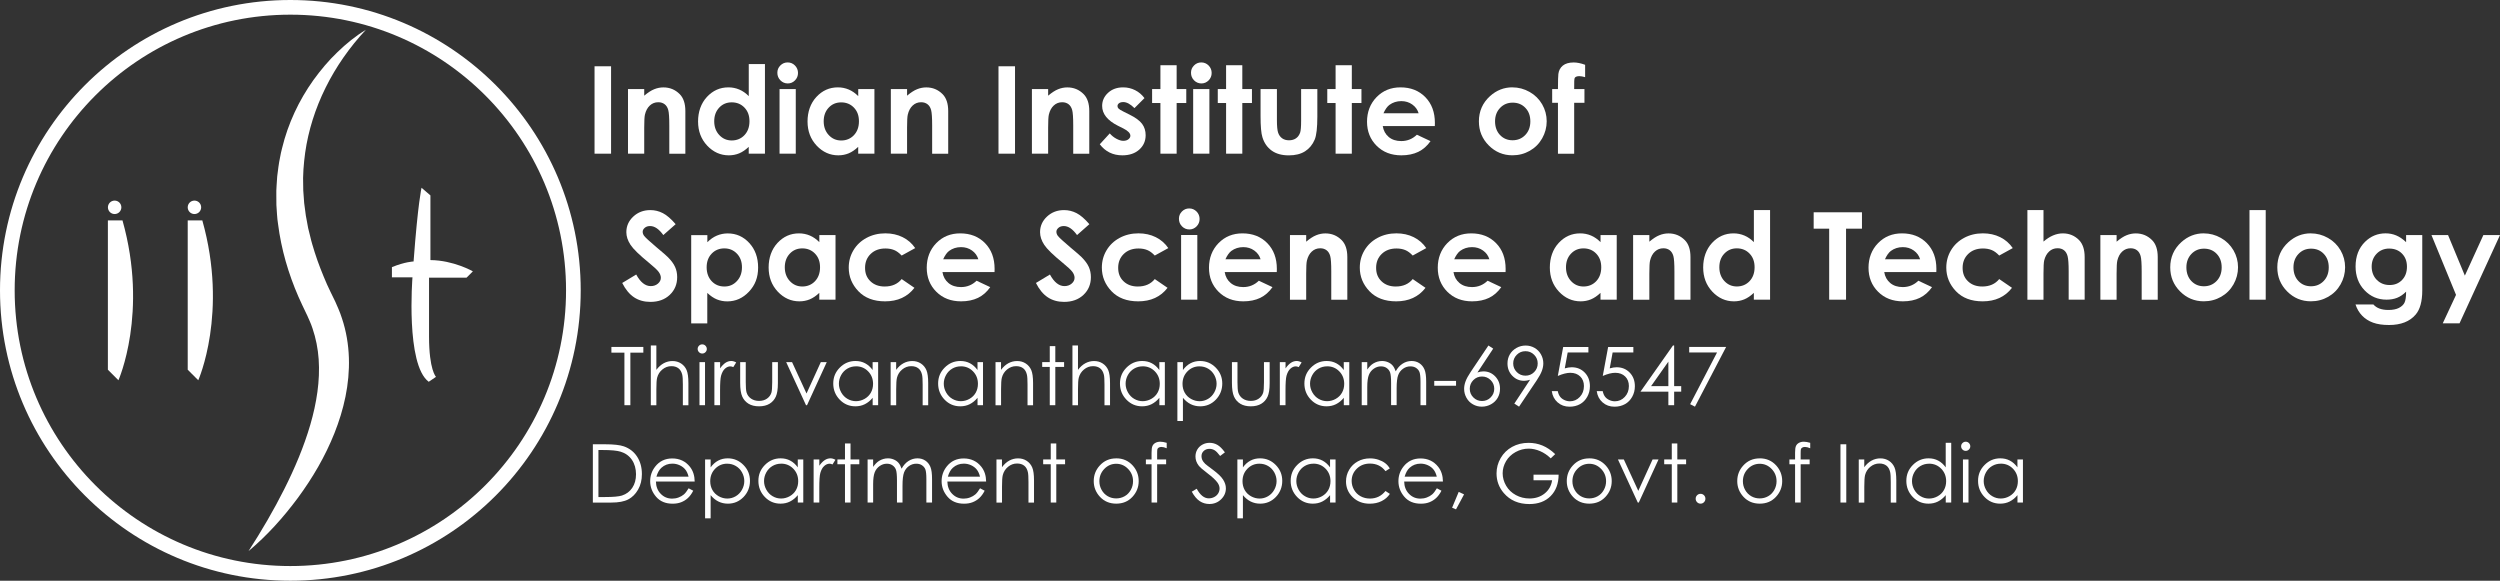 <?xml version="1.0" encoding="UTF-8"?><svg id="Layer_2" xmlns="http://www.w3.org/2000/svg" width="739.69" height="171.83" viewBox="0 0 739.69 171.83"><rect x="0" y="0" width="739.69" height="171.83" fill="#333333" stroke="none"/><defs><style>.cls-1{fill:none;stroke:#fff;stroke-miterlimit:10;stroke-width:4.34px;}.cls-2{fill:#fff;stroke-width:0px;}</style></defs><g id="W_on_B"><path class="cls-2" d="m175.91,19.61h4.89v25.86h-4.89v-25.86Z"/><path class="cls-2" d="m185.81,26.35h4.8v1.96c1.09-.92,2.07-1.56,2.96-1.91.88-.36,1.79-.54,2.71-.54,1.9,0,3.5.66,4.83,1.99,1.11,1.12,1.67,2.79,1.67,4.99v12.64h-4.75v-8.38c0-2.28-.1-3.8-.31-4.55-.2-.75-.56-1.32-1.07-1.71s-1.14-.59-1.88-.59c-.97,0-1.8.32-2.5.97-.7.65-1.18,1.55-1.45,2.7-.14.6-.21,1.89-.21,3.88v7.67h-4.8v-19.12Z"/><path class="cls-2" d="m221.53,18.96h4.8v26.51h-4.8v-2.02c-.94.89-1.88,1.53-2.82,1.92-.94.39-1.96.59-3.06.59-2.47,0-4.61-.96-6.41-2.87-1.8-1.92-2.7-4.3-2.7-7.15s.87-5.37,2.62-7.26,3.86-2.83,6.36-2.83c1.15,0,2.22.22,3.23.65,1.01.43,1.94,1.08,2.79,1.95v-9.49Zm-5.04,11.32c-1.48,0-2.72.52-3.7,1.57s-1.47,2.39-1.47,4.03.5,3.01,1.5,4.08c1,1.07,2.23,1.6,3.69,1.6s2.76-.52,3.75-1.57,1.49-2.42,1.49-4.12-.5-3.01-1.49-4.04-2.25-1.55-3.77-1.55Z"/><path class="cls-2" d="m233.05,18.47c.84,0,1.56.3,2.16.91.6.61.9,1.35.9,2.21s-.3,1.58-.89,2.19-1.31.91-2.14.91-1.58-.31-2.18-.92c-.6-.62-.9-1.36-.9-2.24s.3-1.56.89-2.16c.6-.6,1.31-.9,2.16-.9Zm-2.4,7.88h4.8v19.12h-4.8v-19.12Z"/><path class="cls-2" d="m253.92,26.35h4.8v19.12h-4.8v-2.02c-.94.89-1.88,1.53-2.82,1.92-.94.39-1.96.59-3.06.59-2.47,0-4.61-.96-6.41-2.87-1.8-1.92-2.7-4.3-2.7-7.15s.87-5.37,2.62-7.26,3.86-2.83,6.36-2.83c1.15,0,2.22.22,3.23.65,1.01.43,1.94,1.08,2.79,1.95v-2.11Zm-5.04,3.94c-1.48,0-2.72.52-3.7,1.57s-1.47,2.39-1.47,4.03.5,3.01,1.5,4.08c1,1.07,2.23,1.6,3.69,1.6s2.76-.52,3.75-1.57,1.49-2.42,1.49-4.12-.5-3.01-1.49-4.04-2.25-1.55-3.77-1.55Z"/><path class="cls-2" d="m263.58,26.35h4.8v1.96c1.09-.92,2.07-1.56,2.96-1.91.88-.36,1.79-.54,2.71-.54,1.9,0,3.5.66,4.83,1.99,1.11,1.12,1.67,2.79,1.67,4.99v12.64h-4.75v-8.38c0-2.28-.1-3.8-.31-4.55-.2-.75-.56-1.32-1.07-1.71s-1.14-.59-1.88-.59c-.97,0-1.8.32-2.5.97-.7.65-1.18,1.55-1.45,2.7-.14.6-.21,1.89-.21,3.88v7.67h-4.8v-19.12Z"/><path class="cls-2" d="m295.43,19.61h4.89v25.86h-4.89v-25.86Z"/><path class="cls-2" d="m305.32,26.35h4.8v1.96c1.09-.92,2.07-1.56,2.96-1.91.88-.36,1.79-.54,2.71-.54,1.9,0,3.5.66,4.83,1.99,1.11,1.12,1.67,2.79,1.67,4.99v12.64h-4.75v-8.38c0-2.28-.1-3.8-.31-4.55-.21-.75-.56-1.32-1.07-1.71s-1.14-.59-1.88-.59c-.97,0-1.8.32-2.5.97s-1.18,1.55-1.45,2.7c-.14.6-.21,1.89-.21,3.88v7.67h-4.8v-19.12Z"/><path class="cls-2" d="m338.63,29.02l-2.97,2.97c-1.21-1.2-2.3-1.79-3.29-1.79-.54,0-.96.11-1.27.34s-.46.51-.46.85c0,.26.1.5.29.71s.67.51,1.43.89l1.76.88c1.85.91,3.12,1.85,3.81,2.79s1.04,2.06,1.04,3.34c0,1.7-.62,3.12-1.87,4.25s-2.92,1.71-5.02,1.71c-2.79,0-5.02-1.09-6.68-3.27l2.95-3.22c.56.66,1.22,1.19,1.98,1.59s1.43.61,2.01.61c.63,0,1.14-.15,1.53-.46s.58-.66.58-1.05c0-.74-.7-1.46-2.09-2.16l-1.62-.81c-3.09-1.56-4.64-3.51-4.64-5.85,0-1.51.58-2.8,1.75-3.88s2.66-1.61,4.47-1.61c1.24,0,2.41.27,3.51.82s2.02,1.33,2.79,2.35Z"/><path class="cls-2" d="m343.34,19.3h4.8v7.05h2.85v4.13h-2.85v14.99h-4.8v-14.99h-2.46v-4.13h2.46v-7.05Z"/><path class="cls-2" d="m355.43,18.47c.84,0,1.56.3,2.17.91.6.61.9,1.35.9,2.21s-.3,1.58-.89,2.19c-.6.6-1.31.91-2.14.91s-1.58-.31-2.18-.92-.9-1.36-.9-2.24.3-1.56.89-2.16c.6-.6,1.31-.9,2.16-.9Zm-2.4,7.88h4.8v19.12h-4.8v-19.12Z"/><path class="cls-2" d="m362.77,19.3h4.8v7.05h2.85v4.13h-2.85v14.99h-4.8v-14.99h-2.46v-4.13h2.46v-7.05Z"/><path class="cls-2" d="m372.96,26.35h4.85v9.21c0,1.79.12,3.04.37,3.74.25.7.64,1.24,1.19,1.63s1.22.58,2.02.58,1.48-.19,2.04-.57c.56-.38.97-.94,1.24-1.68.2-.55.3-1.73.3-3.53v-9.37h4.8v8.1c0,3.34-.26,5.62-.79,6.86-.64,1.5-1.59,2.65-2.85,3.45s-2.85,1.2-4.78,1.2c-2.1,0-3.79-.47-5.09-1.41s-2.21-2.24-2.73-3.92c-.38-1.16-.56-3.27-.56-6.33v-7.96Z"/><path class="cls-2" d="m395.17,19.3h4.8v7.05h2.85v4.13h-2.85v14.99h-4.8v-14.99h-2.46v-4.13h2.46v-7.05Z"/><path class="cls-2" d="m424.54,37.3h-15.42c.22,1.36.82,2.44,1.78,3.24s2.2,1.2,3.7,1.2c1.79,0,3.33-.63,4.62-1.88l4.04,1.9c-1.01,1.43-2.21,2.49-3.62,3.17s-3.08,1.03-5.01,1.03c-3,0-5.44-.95-7.33-2.84s-2.83-4.26-2.83-7.11.94-5.34,2.82-7.27,4.24-2.89,7.08-2.89c3.01,0,5.46.96,7.35,2.89s2.83,4.47,2.83,7.64l-.02.91Zm-4.8-3.78c-.32-1.07-.94-1.93-1.88-2.6-.93-.67-2.02-1-3.25-1-1.34,0-2.51.38-3.52,1.12-.63.47-1.22,1.29-1.76,2.48h10.41Z"/><path class="cls-2" d="m447.48,25.85c1.8,0,3.5.45,5.09,1.35s2.83,2.13,3.72,3.67,1.34,3.22,1.34,5.01-.45,3.49-1.34,5.06-2.12,2.8-3.67,3.68-3.25,1.33-5.12,1.33c-2.74,0-5.08-.98-7.02-2.93s-2.91-4.32-2.91-7.11c0-2.99,1.1-5.48,3.29-7.47,1.92-1.73,4.13-2.6,6.63-2.6Zm.08,4.52c-1.49,0-2.73.52-3.72,1.56-.99,1.04-1.49,2.36-1.49,3.98s.49,3.01,1.47,4.04c.98,1.03,2.22,1.55,3.72,1.55s2.75-.52,3.75-1.56c1-1.04,1.5-2.38,1.5-4.03s-.49-2.97-1.47-4c-.98-1.03-2.23-1.54-3.76-1.54Z"/><path class="cls-2" d="m459.25,26.35h1.71c.01-2.51.05-3.99.12-4.45.13-1.05.57-1.89,1.33-2.5s1.83-.92,3.21-.92c1,0,2.12.23,3.38.69v3.66c-.69-.2-1.26-.3-1.71-.3-.56,0-.97.12-1.23.35-.19.18-.28.54-.28,1.09l-.02,2.39h3.04v4.06h-3.04v15.06h-4.8v-15.06h-1.71v-4.06Z"/><path class="cls-2" d="m199.91,66.33l-3.65,3.22c-1.28-1.78-2.58-2.67-3.91-2.67-.65,0-1.17.17-1.58.52-.41.35-.62.74-.62,1.17s.15.84.44,1.23c.4.52,1.6,1.62,3.61,3.32,1.88,1.57,3.02,2.56,3.42,2.97,1,1.01,1.71,1.97,2.12,2.89.42.92.62,1.92.62,3.01,0,2.12-.73,3.87-2.2,5.26s-3.38,2.07-5.74,2.07c-1.84,0-3.45-.45-4.81-1.35s-2.54-2.32-3.51-4.25l4.14-2.5c1.24,2.29,2.68,3.43,4.3,3.43.85,0,1.56-.25,2.13-.74s.86-1.06.86-1.71c0-.59-.22-1.17-.65-1.76-.43-.59-1.39-1.48-2.87-2.69-2.82-2.3-4.64-4.07-5.46-5.32s-1.23-2.49-1.23-3.74c0-1.79.68-3.33,2.05-4.61s3.05-1.92,5.06-1.92c1.29,0,2.52.3,3.69.9,1.17.6,2.43,1.69,3.79,3.27Z"/><path class="cls-2" d="m209.29,69.55v2.11c.87-.87,1.8-1.52,2.81-1.95s2.09-.65,3.23-.65c2.5,0,4.62.94,6.36,2.83s2.62,4.31,2.62,7.26-.9,5.23-2.71,7.15-3.94,2.87-6.42,2.87c-1.1,0-2.13-.2-3.08-.59s-1.89-1.03-2.83-1.92v9.02h-4.76v-26.12h4.76Zm5.04,3.94c-1.51,0-2.77.52-3.76,1.55s-1.49,2.38-1.49,4.04.5,3.07,1.49,4.12,2.25,1.57,3.76,1.57,2.7-.53,3.7-1.6,1.5-2.43,1.5-4.08-.49-2.99-1.48-4.03-2.23-1.57-3.73-1.57Z"/><path class="cls-2" d="m242.41,69.55h4.8v19.12h-4.8v-2.02c-.94.89-1.88,1.53-2.82,1.92-.94.39-1.96.59-3.06.59-2.47,0-4.61-.96-6.41-2.87-1.8-1.92-2.7-4.3-2.7-7.15s.87-5.37,2.62-7.26,3.86-2.83,6.36-2.83c1.15,0,2.22.22,3.23.65,1.01.43,1.94,1.08,2.79,1.95v-2.11Zm-5.04,3.94c-1.48,0-2.72.52-3.7,1.57s-1.47,2.39-1.47,4.03.5,3.01,1.5,4.08c1,1.07,2.23,1.6,3.69,1.6s2.76-.52,3.75-1.57,1.49-2.42,1.49-4.12-.5-3.01-1.49-4.04-2.25-1.55-3.77-1.55Z"/><path class="cls-2" d="m270.78,73.41l-4,2.2c-.75-.79-1.49-1.33-2.23-1.63s-1.59-.46-2.58-.46c-1.8,0-3.25.54-4.36,1.61-1.11,1.07-1.66,2.44-1.66,4.12s.53,2.96,1.6,3.98c1.07,1.03,2.47,1.54,4.21,1.54,2.15,0,3.82-.73,5.02-2.2l3.78,2.59c-2.05,2.67-4.95,4-8.68,4-3.36,0-6-1-7.9-2.99s-2.86-4.32-2.86-7c0-1.85.46-3.56,1.39-5.12s2.22-2.78,3.88-3.67,3.51-1.34,5.56-1.34c1.9,0,3.6.38,5.12,1.13s2.75,1.83,3.71,3.23Z"/><path class="cls-2" d="m294.27,80.5h-15.42c.22,1.36.82,2.44,1.78,3.24s2.2,1.2,3.7,1.2c1.79,0,3.33-.63,4.62-1.88l4.04,1.9c-1.01,1.43-2.21,2.49-3.62,3.17s-3.08,1.03-5.01,1.03c-3,0-5.44-.95-7.33-2.84s-2.83-4.26-2.83-7.11.94-5.34,2.82-7.27,4.24-2.89,7.08-2.89c3.01,0,5.46.96,7.35,2.89s2.83,4.47,2.83,7.64l-.02.91Zm-4.8-3.78c-.32-1.07-.94-1.93-1.88-2.6-.93-.67-2.02-1-3.25-1-1.34,0-2.51.38-3.52,1.12-.63.47-1.22,1.29-1.76,2.48h10.41Z"/><path class="cls-2" d="m322.32,66.33l-3.65,3.22c-1.28-1.78-2.58-2.67-3.91-2.67-.65,0-1.17.17-1.58.52s-.62.74-.62,1.17.15.84.44,1.23c.4.52,1.6,1.62,3.61,3.32,1.88,1.57,3.02,2.56,3.42,2.97,1,1.01,1.71,1.97,2.12,2.89s.62,1.92.62,3.01c0,2.12-.73,3.87-2.2,5.26-1.47,1.38-3.38,2.07-5.74,2.07-1.84,0-3.45-.45-4.81-1.35-1.37-.9-2.54-2.32-3.51-4.25l4.14-2.5c1.25,2.29,2.68,3.43,4.3,3.43.84,0,1.56-.25,2.13-.74s.86-1.06.86-1.71c0-.59-.22-1.17-.65-1.76s-1.39-1.48-2.87-2.69c-2.82-2.3-4.64-4.07-5.46-5.32-.82-1.25-1.23-2.49-1.23-3.74,0-1.79.68-3.33,2.05-4.61,1.37-1.28,3.05-1.92,5.06-1.92,1.29,0,2.52.3,3.69.9,1.17.6,2.43,1.69,3.79,3.27Z"/><path class="cls-2" d="m345.67,73.41l-4,2.2c-.75-.79-1.49-1.33-2.23-1.63s-1.59-.46-2.58-.46c-1.79,0-3.25.54-4.36,1.61s-1.66,2.44-1.66,4.12.53,2.96,1.6,3.98c1.07,1.03,2.47,1.54,4.21,1.54,2.15,0,3.82-.73,5.02-2.2l3.78,2.59c-2.05,2.67-4.95,4-8.68,4-3.36,0-6-1-7.9-2.99s-2.86-4.32-2.86-7c0-1.85.46-3.56,1.39-5.12s2.22-2.78,3.88-3.67,3.51-1.34,5.56-1.34c1.9,0,3.6.38,5.12,1.13s2.75,1.83,3.71,3.23Z"/><path class="cls-2" d="m351.86,61.67c.84,0,1.56.3,2.17.91.6.61.9,1.35.9,2.21s-.3,1.58-.89,2.19c-.6.6-1.31.91-2.14.91s-1.58-.31-2.18-.92-.9-1.36-.9-2.24.3-1.56.89-2.16c.6-.6,1.31-.9,2.16-.9Zm-2.4,7.87h4.8v19.12h-4.8v-19.12Z"/><path class="cls-2" d="m377.78,80.5h-15.42c.22,1.36.82,2.44,1.78,3.24s2.2,1.2,3.7,1.2c1.79,0,3.33-.63,4.62-1.88l4.04,1.9c-1.01,1.43-2.21,2.49-3.62,3.17s-3.08,1.03-5.01,1.03c-3,0-5.44-.95-7.33-2.84s-2.83-4.26-2.83-7.11.94-5.34,2.82-7.27,4.24-2.89,7.08-2.89c3.01,0,5.46.96,7.35,2.89s2.83,4.47,2.83,7.64l-.02.91Zm-4.8-3.78c-.32-1.07-.94-1.93-1.88-2.6-.93-.67-2.02-1-3.25-1-1.34,0-2.51.38-3.52,1.12-.63.47-1.22,1.29-1.76,2.48h10.41Z"/><path class="cls-2" d="m381.67,69.55h4.8v1.96c1.09-.92,2.07-1.56,2.96-1.91.88-.36,1.79-.54,2.71-.54,1.9,0,3.5.66,4.83,1.99,1.11,1.12,1.67,2.79,1.67,4.99v12.64h-4.75v-8.37c0-2.28-.1-3.8-.31-4.55-.21-.75-.56-1.32-1.07-1.71s-1.14-.59-1.88-.59c-.97,0-1.8.32-2.5.97s-1.18,1.55-1.45,2.7c-.14.6-.21,1.89-.21,3.88v7.67h-4.8v-19.12Z"/><path class="cls-2" d="m421.99,73.41l-4,2.2c-.75-.79-1.49-1.33-2.23-1.63s-1.59-.46-2.58-.46c-1.79,0-3.25.54-4.36,1.61s-1.66,2.44-1.66,4.12.53,2.96,1.6,3.98c1.07,1.03,2.47,1.54,4.21,1.54,2.15,0,3.82-.73,5.02-2.2l3.78,2.59c-2.05,2.67-4.95,4-8.68,4-3.36,0-6-1-7.9-2.99s-2.86-4.32-2.86-7c0-1.85.46-3.56,1.39-5.12s2.22-2.78,3.88-3.67,3.51-1.34,5.56-1.34c1.9,0,3.6.38,5.12,1.13s2.75,1.83,3.71,3.23Z"/><path class="cls-2" d="m445.47,80.5h-15.42c.22,1.36.82,2.44,1.78,3.24s2.2,1.2,3.7,1.2c1.79,0,3.33-.63,4.62-1.88l4.04,1.9c-1.01,1.43-2.21,2.49-3.62,3.17s-3.08,1.03-5.01,1.03c-3,0-5.44-.95-7.33-2.84s-2.83-4.26-2.83-7.11.94-5.34,2.82-7.27,4.24-2.89,7.08-2.89c3.01,0,5.46.96,7.35,2.89s2.83,4.47,2.83,7.64l-.02.91Zm-4.8-3.78c-.32-1.07-.94-1.93-1.88-2.6-.93-.67-2.02-1-3.25-1-1.34,0-2.51.38-3.52,1.12-.63.47-1.22,1.29-1.76,2.48h10.41Z"/><path class="cls-2" d="m473.55,69.55h4.8v19.12h-4.8v-2.02c-.94.89-1.88,1.53-2.82,1.92s-1.96.59-3.06.59c-2.47,0-4.61-.96-6.41-2.87-1.8-1.92-2.7-4.3-2.7-7.15s.87-5.37,2.62-7.26,3.86-2.83,6.36-2.83c1.15,0,2.22.22,3.23.65s1.94,1.08,2.79,1.95v-2.11Zm-5.04,3.94c-1.48,0-2.71.52-3.7,1.57s-1.47,2.39-1.47,4.03.5,3.01,1.5,4.08c1,1.07,2.23,1.6,3.69,1.6s2.76-.52,3.75-1.57c.99-1.05,1.49-2.42,1.49-4.12s-.5-3.01-1.49-4.04c-.99-1.03-2.25-1.55-3.77-1.55Z"/><path class="cls-2" d="m483.2,69.55h4.8v1.96c1.09-.92,2.07-1.56,2.96-1.91.88-.36,1.79-.54,2.71-.54,1.9,0,3.5.66,4.83,1.99,1.11,1.12,1.67,2.79,1.67,4.99v12.64h-4.75v-8.37c0-2.28-.1-3.8-.31-4.55-.21-.75-.56-1.32-1.07-1.71s-1.14-.59-1.88-.59c-.97,0-1.8.32-2.5.97s-1.18,1.55-1.45,2.7c-.14.6-.21,1.89-.21,3.88v7.67h-4.8v-19.12Z"/><path class="cls-2" d="m518.92,62.16h4.8v26.51h-4.8v-2.02c-.94.89-1.88,1.53-2.82,1.92s-1.96.59-3.06.59c-2.47,0-4.61-.96-6.41-2.87-1.8-1.92-2.7-4.3-2.7-7.15s.87-5.37,2.62-7.26,3.86-2.83,6.36-2.83c1.15,0,2.22.22,3.23.65s1.94,1.08,2.79,1.95v-9.49Zm-5.04,11.32c-1.48,0-2.71.52-3.7,1.57s-1.47,2.39-1.47,4.03.5,3.01,1.5,4.08c1,1.07,2.23,1.6,3.69,1.6s2.76-.52,3.75-1.57c.99-1.05,1.49-2.42,1.49-4.12s-.5-3.01-1.49-4.04c-.99-1.03-2.25-1.55-3.77-1.55Z"/><path class="cls-2" d="m536.62,62.81h14.29v4.85h-4.71v21.01h-4.99v-21.01h-4.59v-4.85Z"/><path class="cls-2" d="m572.92,80.5h-15.42c.22,1.36.82,2.44,1.78,3.24s2.2,1.2,3.7,1.2c1.79,0,3.33-.63,4.62-1.88l4.04,1.9c-1.01,1.43-2.21,2.49-3.62,3.17s-3.08,1.03-5.01,1.03c-3,0-5.44-.95-7.33-2.84s-2.83-4.26-2.83-7.11.94-5.34,2.82-7.27,4.24-2.89,7.08-2.89c3.01,0,5.46.96,7.35,2.89s2.83,4.47,2.83,7.64l-.02.91Zm-4.8-3.78c-.32-1.07-.94-1.93-1.88-2.6-.93-.67-2.02-1-3.25-1-1.34,0-2.51.38-3.52,1.12-.63.47-1.22,1.29-1.76,2.48h10.41Z"/><path class="cls-2" d="m595.52,73.41l-4,2.2c-.75-.79-1.49-1.33-2.23-1.63s-1.59-.46-2.58-.46c-1.79,0-3.25.54-4.36,1.61s-1.66,2.44-1.66,4.12.53,2.96,1.6,3.98c1.07,1.03,2.47,1.54,4.21,1.54,2.15,0,3.82-.73,5.02-2.2l3.78,2.59c-2.05,2.67-4.95,4-8.68,4-3.36,0-6-1-7.9-2.99s-2.86-4.32-2.86-7c0-1.85.46-3.56,1.39-5.12s2.22-2.78,3.88-3.67,3.51-1.34,5.56-1.34c1.9,0,3.6.38,5.12,1.13s2.75,1.83,3.71,3.23Z"/><path class="cls-2" d="m599.86,62.16h4.76v9.32c.94-.81,1.88-1.42,2.83-1.82s1.91-.61,2.88-.61c1.9,0,3.5.66,4.8,1.97,1.11,1.14,1.67,2.81,1.67,5.01v12.64h-4.73v-8.38c0-2.21-.11-3.71-.32-4.5s-.57-1.37-1.08-1.76-1.14-.58-1.89-.58c-.97,0-1.81.32-2.5.97s-1.18,1.52-1.45,2.64c-.14.57-.21,1.89-.21,3.94v7.68h-4.76v-26.51Z"/><path class="cls-2" d="m621.45,69.55h4.8v1.96c1.09-.92,2.07-1.56,2.96-1.91.88-.36,1.79-.54,2.71-.54,1.9,0,3.5.66,4.83,1.99,1.11,1.12,1.67,2.79,1.67,4.99v12.64h-4.75v-8.37c0-2.28-.1-3.8-.31-4.55-.21-.75-.56-1.32-1.07-1.71s-1.14-.59-1.88-.59c-.97,0-1.8.32-2.5.97s-1.18,1.55-1.45,2.7c-.14.6-.21,1.89-.21,3.88v7.67h-4.8v-19.12Z"/><path class="cls-2" d="m652.03,69.05c1.8,0,3.5.45,5.09,1.35s2.83,2.13,3.72,3.67,1.34,3.22,1.34,5.01-.45,3.49-1.34,5.06-2.12,2.8-3.67,3.68-3.25,1.33-5.12,1.33c-2.74,0-5.08-.98-7.02-2.93s-2.91-4.32-2.91-7.11c0-2.99,1.1-5.48,3.29-7.47,1.92-1.73,4.13-2.6,6.63-2.6Zm.08,4.52c-1.49,0-2.73.52-3.72,1.56-.99,1.04-1.49,2.36-1.49,3.98s.49,3.01,1.47,4.04c.98,1.03,2.22,1.55,3.72,1.55s2.75-.52,3.75-1.56c1-1.04,1.5-2.38,1.5-4.03s-.49-2.97-1.47-4c-.98-1.03-2.23-1.54-3.76-1.54Z"/><path class="cls-2" d="m665.57,62.16h4.8v26.51h-4.8v-26.51Z"/><path class="cls-2" d="m683.71,69.05c1.8,0,3.5.45,5.09,1.35s2.83,2.13,3.72,3.67,1.34,3.22,1.34,5.01-.45,3.49-1.34,5.06-2.12,2.8-3.67,3.68-3.25,1.33-5.12,1.33c-2.74,0-5.08-.98-7.02-2.93s-2.91-4.32-2.91-7.11c0-2.99,1.1-5.48,3.29-7.47,1.92-1.73,4.13-2.6,6.63-2.6Zm.08,4.52c-1.49,0-2.73.52-3.72,1.56-.99,1.04-1.49,2.36-1.49,3.98s.49,3.01,1.47,4.04c.98,1.03,2.22,1.55,3.72,1.55s2.75-.52,3.75-1.56c1-1.04,1.5-2.38,1.5-4.03s-.49-2.97-1.47-4c-.98-1.03-2.23-1.54-3.76-1.54Z"/><path class="cls-2" d="m711.91,69.55h4.78v16.38c0,3.23-.65,5.61-1.95,7.14-1.75,2.06-4.38,3.09-7.89,3.09-1.88,0-3.45-.23-4.73-.7s-2.36-1.16-3.23-2.07-1.53-2.01-1.95-3.31h5.29c.47.54,1.07.95,1.81,1.22s1.61.41,2.62.41c1.29,0,2.33-.2,3.11-.6s1.34-.91,1.66-1.55.48-1.72.48-3.27c-.84.84-1.73,1.45-2.65,1.82s-1.97.55-3.15.55c-2.57,0-4.73-.93-6.5-2.78s-2.65-4.2-2.65-7.03c0-3.04.94-5.47,2.81-7.31,1.7-1.66,3.73-2.5,6.08-2.5,1.1,0,2.14.2,3.12.61s1.96,1.07,2.94,2v-2.11Zm-4.97,3.99c-1.51,0-2.76.51-3.74,1.52s-1.48,2.29-1.48,3.82.5,2.9,1.51,3.92,2.27,1.53,3.8,1.53,2.72-.5,3.68-1.49,1.45-2.3,1.45-3.92-.49-2.89-1.46-3.88-2.23-1.49-3.76-1.49Z"/><path class="cls-2" d="m719.42,69.55h4.9l4.97,12,5.48-12h4.92l-11.98,26.12h-4.96l3.93-8.42-7.27-17.7Z"/><path class="cls-2" d="m180.9,104.34v-1.69h9.45v1.69h-3.84v15.55h-1.76v-15.55h-3.84Z"/><path class="cls-2" d="m192.56,102.22h1.64v7.21c.66-.88,1.39-1.53,2.19-1.96s1.66-.65,2.59-.65,1.8.24,2.54.73,1.28,1.13,1.63,1.95.53,2.1.53,3.84v6.56h-1.64v-6.08c0-1.47-.06-2.45-.18-2.94-.2-.84-.57-1.48-1.11-1.9s-1.24-.64-2.1-.64c-.99,0-1.88.33-2.67.98s-1.3,1.47-1.55,2.44c-.16.62-.23,1.78-.23,3.47v4.68h-1.64v-17.67Z"/><path class="cls-2" d="m207.77,101.89c.37,0,.69.13.96.4.26.27.4.59.4.96s-.13.68-.4.95c-.26.27-.58.4-.96.4s-.68-.13-.95-.4c-.26-.27-.4-.58-.4-.95s.13-.7.4-.96c.26-.27.58-.4.95-.4Zm-.81,5.25h1.64v12.75h-1.64v-12.75Z"/><path class="cls-2" d="m211.38,107.14h1.68v1.86c.5-.73,1.03-1.28,1.58-1.65s1.13-.54,1.73-.54c.45,0,.94.14,1.45.43l-.86,1.38c-.34-.15-.63-.22-.87-.22-.55,0-1.07.22-1.58.67s-.89,1.15-1.16,2.09c-.2.73-.3,2.2-.3,4.41v4.31h-1.68v-12.75Z"/><path class="cls-2" d="m219.01,107.14h1.64v5.95c0,1.45.08,2.45.23,3,.23.78.68,1.4,1.34,1.85s1.45.68,2.36.68,1.69-.22,2.33-.66,1.08-1.02,1.32-1.74c.16-.49.25-1.54.25-3.13v-5.95h1.68v6.26c0,1.76-.21,3.08-.62,3.97s-1.03,1.59-1.85,2.09-1.86.76-3.1.76-2.28-.25-3.11-.76-1.45-1.21-1.86-2.11-.62-2.26-.62-4.07v-6.14Z"/><path class="cls-2" d="m232.6,107.14h1.75l4.28,9.29,4.23-9.29h1.76l-5.84,12.75h-.3l-5.87-12.75Z"/><path class="cls-2" d="m259.82,107.14v12.75h-1.62v-2.19c-.69.84-1.46,1.46-2.31,1.89s-1.79.63-2.81.63c-1.8,0-3.35-.65-4.62-1.96s-1.92-2.9-1.92-4.78.64-3.41,1.93-4.71,2.84-1.96,4.65-1.96c1.05,0,1.99.22,2.84.67s1.59,1.11,2.23,2v-2.34h1.62Zm-6.56,1.25c-.91,0-1.76.22-2.53.67-.77.45-1.39,1.08-1.84,1.89s-.68,1.67-.68,2.58.23,1.76.69,2.58,1.08,1.46,1.86,1.91,1.61.68,2.5.68,1.75-.23,2.55-.68c.8-.45,1.42-1.07,1.86-1.84.43-.77.65-1.64.65-2.61,0-1.47-.49-2.71-1.46-3.7-.97-.99-2.17-1.49-3.59-1.49Z"/><path class="cls-2" d="m263.51,107.14h1.64v2.29c.66-.88,1.38-1.53,2.18-1.96s1.66-.65,2.6-.65,1.8.24,2.54.73,1.28,1.14,1.63,1.96.53,2.1.53,3.83v6.56h-1.64v-6.08c0-1.47-.06-2.45-.18-2.94-.19-.84-.55-1.48-1.09-1.9s-1.24-.64-2.11-.64c-.99,0-1.88.33-2.67.98s-1.3,1.47-1.55,2.44c-.16.63-.23,1.79-.23,3.47v4.68h-1.64v-12.75Z"/><path class="cls-2" d="m290.85,107.14v12.75h-1.62v-2.19c-.69.84-1.46,1.46-2.31,1.89s-1.79.63-2.81.63c-1.8,0-3.35-.65-4.62-1.96s-1.92-2.9-1.92-4.78.64-3.41,1.93-4.71,2.84-1.96,4.65-1.96c1.05,0,1.99.22,2.84.67s1.59,1.11,2.23,2v-2.34h1.62Zm-6.56,1.25c-.91,0-1.76.22-2.53.67-.77.45-1.39,1.08-1.84,1.89s-.68,1.67-.68,2.58.23,1.76.69,2.58,1.08,1.46,1.86,1.91,1.61.68,2.5.68,1.75-.23,2.55-.68c.8-.45,1.42-1.07,1.86-1.84.43-.77.65-1.64.65-2.61,0-1.47-.49-2.71-1.46-3.7-.97-.99-2.17-1.49-3.59-1.49Z"/><path class="cls-2" d="m294.54,107.14h1.64v2.29c.66-.88,1.38-1.53,2.18-1.96s1.66-.65,2.6-.65,1.8.24,2.54.73,1.28,1.14,1.63,1.96.53,2.1.53,3.83v6.56h-1.64v-6.08c0-1.47-.06-2.45-.18-2.94-.19-.84-.55-1.48-1.09-1.9s-1.24-.64-2.11-.64c-.99,0-1.88.33-2.67.98s-1.3,1.47-1.55,2.44c-.16.63-.23,1.79-.23,3.47v4.68h-1.64v-12.75Z"/><path class="cls-2" d="m310.6,102.41h1.64v4.73h2.6v1.42h-2.6v11.33h-1.64v-11.33h-2.24v-1.42h2.24v-4.73Z"/><path class="cls-2" d="m317.31,102.22h1.64v7.21c.66-.88,1.39-1.53,2.19-1.96s1.66-.65,2.59-.65,1.8.24,2.54.73,1.28,1.13,1.63,1.95.53,2.1.53,3.84v6.56h-1.64v-6.08c0-1.47-.06-2.45-.18-2.94-.2-.84-.57-1.48-1.11-1.9s-1.24-.64-2.1-.64c-.99,0-1.88.33-2.67.98s-1.3,1.47-1.55,2.44c-.16.62-.23,1.78-.23,3.47v4.68h-1.64v-17.67Z"/><path class="cls-2" d="m344.65,107.14v12.75h-1.62v-2.19c-.69.84-1.46,1.46-2.31,1.89s-1.79.63-2.81.63c-1.8,0-3.35-.65-4.62-1.96s-1.92-2.9-1.92-4.78.64-3.41,1.93-4.71,2.84-1.96,4.65-1.96c1.05,0,1.99.22,2.84.67s1.59,1.11,2.23,2v-2.34h1.62Zm-6.56,1.25c-.91,0-1.76.22-2.53.67-.77.45-1.39,1.08-1.84,1.89s-.68,1.67-.68,2.58.23,1.76.69,2.58,1.08,1.46,1.86,1.91,1.61.68,2.5.68,1.75-.23,2.55-.68c.8-.45,1.42-1.07,1.86-1.84.43-.77.65-1.64.65-2.61,0-1.47-.49-2.71-1.46-3.7-.97-.99-2.17-1.49-3.59-1.49Z"/><path class="cls-2" d="m348.36,107.14h1.64v2.34c.65-.89,1.39-1.56,2.24-2,.84-.45,1.78-.67,2.82-.67,1.81,0,3.36.65,4.65,1.96s1.93,2.88,1.93,4.71-.64,3.47-1.91,4.78-2.82,1.96-4.62,1.96c-1.01,0-1.95-.21-2.8-.63-.85-.42-1.62-1.05-2.31-1.89v6.86h-1.64v-17.41Zm6.56,1.25c-1.42,0-2.61.5-3.58,1.49-.97.99-1.46,2.22-1.46,3.7,0,.97.22,1.84.65,2.61s1.05,1.38,1.86,1.84c.81.45,1.66.68,2.55.68s1.71-.23,2.48-.68,1.39-1.09,1.85-1.91c.46-.82.69-1.68.69-2.58s-.23-1.76-.68-2.58c-.46-.81-1.07-1.44-1.84-1.89-.77-.45-1.61-.67-2.53-.67Z"/><path class="cls-2" d="m364.5,107.14h1.64v5.95c0,1.45.08,2.45.23,3,.24.78.68,1.4,1.34,1.85s1.45.68,2.37.68,1.69-.22,2.33-.66c.64-.44,1.08-1.02,1.32-1.74.16-.49.25-1.54.25-3.13v-5.95h1.68v6.26c0,1.76-.21,3.08-.62,3.97s-1.03,1.59-1.85,2.09-1.86.76-3.1.76-2.28-.25-3.11-.76-1.45-1.21-1.86-2.11-.62-2.26-.62-4.07v-6.14Z"/><path class="cls-2" d="m378.68,107.14h1.68v1.86c.5-.73,1.03-1.28,1.58-1.65s1.13-.54,1.73-.54c.45,0,.94.14,1.45.43l-.86,1.38c-.34-.15-.63-.22-.87-.22-.55,0-1.07.22-1.58.67s-.89,1.15-1.16,2.09c-.2.73-.3,2.2-.3,4.41v4.31h-1.68v-12.75Z"/><path class="cls-2" d="m399.22,107.14v12.75h-1.62v-2.19c-.69.84-1.46,1.46-2.31,1.89s-1.79.63-2.81.63c-1.8,0-3.35-.65-4.62-1.96s-1.92-2.9-1.92-4.78.64-3.41,1.93-4.71,2.84-1.96,4.65-1.96c1.05,0,1.99.22,2.84.67s1.59,1.11,2.23,2v-2.34h1.62Zm-6.56,1.25c-.91,0-1.76.22-2.53.67-.77.45-1.39,1.08-1.84,1.89s-.68,1.67-.68,2.58.23,1.76.69,2.58,1.08,1.46,1.86,1.91,1.61.68,2.5.68,1.75-.23,2.55-.68c.8-.45,1.42-1.07,1.86-1.84.43-.77.65-1.64.65-2.61,0-1.47-.49-2.71-1.46-3.7-.97-.99-2.17-1.49-3.59-1.49Z"/><path class="cls-2" d="m402.9,107.14h1.64v2.2c.57-.81,1.16-1.41,1.76-1.78.83-.5,1.7-.75,2.62-.75.62,0,1.2.12,1.76.36s1.01.56,1.36.97c.35.4.66.98.92,1.73.54-1,1.23-1.76,2.05-2.28s1.7-.78,2.64-.78c.88,0,1.66.22,2.33.67.67.45,1.17,1.07,1.5,1.86s.49,1.99.49,3.59v6.96h-1.68v-6.96c0-1.37-.1-2.31-.29-2.82s-.53-.92-1-1.24c-.47-.31-1.03-.47-1.69-.47-.79,0-1.52.23-2.18.7-.66.47-1.14,1.09-1.44,1.88s-.46,2.09-.46,3.91v4.99h-1.64v-6.53c0-1.54-.1-2.58-.29-3.13s-.53-.99-1-1.32-1.04-.5-1.7-.5c-.76,0-1.47.23-2.13.69s-1.15,1.07-1.46,1.85-.47,1.96-.47,3.55v5.4h-1.64v-12.75Z"/><path class="cls-2" d="m424.36,112.7h6.45v1.43h-6.45v-1.43Z"/><path class="cls-2" d="m440.38,102.22l1.42.93-4.66,7.05c.62-.21,1.21-.32,1.76-.32,1.37,0,2.53.49,3.49,1.48.95.99,1.43,2.21,1.43,3.65,0,.99-.23,1.89-.69,2.69-.46.8-1.12,1.44-1.96,1.91s-1.76.71-2.74.71-1.82-.23-2.63-.69-1.45-1.1-1.91-1.93c-.46-.83-.69-1.71-.69-2.66,0-.7.14-1.44.43-2.22.29-.78.8-1.71,1.53-2.81l5.24-7.8Zm-1.89,9.18c-1,0-1.86.35-2.56,1.06s-1.06,1.56-1.06,2.57.35,1.85,1.06,2.56c.71.71,1.56,1.06,2.56,1.06s1.86-.35,2.56-1.06,1.06-1.56,1.06-2.56-.35-1.87-1.06-2.57-1.56-1.06-2.57-1.06Z"/><path class="cls-2" d="m449.47,120.33l-1.42-.91,4.66-7.06c-.62.21-1.21.31-1.76.31-1.37,0-2.53-.49-3.49-1.48s-1.43-2.21-1.43-3.65c0-.99.23-1.89.69-2.68s1.12-1.43,1.96-1.91,1.76-.71,2.72-.71,1.83.23,2.64.69,1.44,1.11,1.9,1.93.69,1.71.69,2.65c0,.71-.14,1.46-.43,2.23s-.79,1.71-1.53,2.81l-5.23,7.79Zm1.88-9.18c1.01,0,1.87-.35,2.57-1.06s1.05-1.56,1.05-2.56-.35-1.85-1.06-2.56-1.56-1.06-2.57-1.06-1.85.35-2.56,1.06-1.06,1.56-1.06,2.56.35,1.85,1.06,2.56c.71.71,1.56,1.06,2.57,1.06Z"/><path class="cls-2" d="m469.97,102.65v1.64h-6.13l-.86,4.7c.75-.22,1.42-.33,2.03-.33,1.57,0,2.86.53,3.88,1.58s1.53,2.4,1.53,4.04c0,1.13-.26,2.17-.79,3.12s-1.23,1.67-2.13,2.17-1.93.76-3.1.76c-1.4,0-2.58-.43-3.54-1.28s-1.54-1.96-1.72-3.32h1.77c.13.66.36,1.2.67,1.62s.74.75,1.27,1,1.08.38,1.66.38c1.13,0,2.11-.43,2.92-1.29.81-.86,1.22-1.93,1.22-3.22,0-1.16-.37-2.11-1.1-2.83s-1.71-1.09-2.94-1.09c-1.02,0-2.25.31-3.69.93l1.59-8.57h7.46Z"/><path class="cls-2" d="m483.27,102.65v1.64h-6.13l-.86,4.7c.75-.22,1.42-.33,2.03-.33,1.57,0,2.86.53,3.88,1.58s1.53,2.4,1.53,4.04c0,1.13-.26,2.17-.79,3.12s-1.23,1.67-2.13,2.17-1.93.76-3.1.76c-1.4,0-2.58-.43-3.54-1.28s-1.54-1.96-1.72-3.32h1.77c.13.66.36,1.2.67,1.62s.74.75,1.27,1,1.08.38,1.66.38c1.13,0,2.11-.43,2.92-1.29.81-.86,1.22-1.93,1.22-3.22,0-1.16-.37-2.11-1.1-2.83s-1.71-1.09-2.94-1.09c-1.02,0-2.25.31-3.69.93l1.59-8.57h7.46Z"/><path class="cls-2" d="m494.99,102.22h.35v12.02h2.09v1.64h-2.09v4.01h-1.71v-4.01h-8.25l9.61-13.66Zm-1.36,12.02v-7.24l-5.11,7.24h5.11Z"/><path class="cls-2" d="m499.79,102.65h10.93l-9.22,17.67-1.43-.73,7.96-15.3h-8.24v-1.64Z"/><path class="cls-2" d="m175.41,148.69v-17.24h3.57c2.58,0,4.45.21,5.61.62,1.67.59,2.98,1.6,3.92,3.05.94,1.45,1.41,3.17,1.41,5.17,0,1.73-.37,3.25-1.12,4.56s-1.71,2.28-2.91,2.91-2.86.94-5.01.94h-5.48Zm1.65-1.63h1.99c2.38,0,4.04-.15,4.96-.44,1.3-.42,2.32-1.18,3.06-2.28s1.11-2.44,1.11-4.02-.4-3.08-1.21-4.26-1.93-1.99-3.36-2.42c-1.08-.33-2.86-.49-5.33-.49h-1.22v13.92Z"/><path class="cls-2" d="m203.73,144.46l1.38.73c-.45.89-.98,1.61-1.57,2.16s-1.26.96-2.01,1.25c-.74.29-1.58.43-2.52.43-2.08,0-3.71-.68-4.88-2.04-1.17-1.36-1.76-2.9-1.76-4.62,0-1.62.5-3.06,1.49-4.32,1.26-1.61,2.94-2.41,5.06-2.41s3.91.82,5.21,2.47c.92,1.16,1.39,2.62,1.41,4.36h-11.47c.03,1.48.5,2.7,1.42,3.64.92.95,2.05,1.42,3.39,1.42.65,0,1.28-.11,1.89-.34.61-.23,1.14-.53,1.57-.9.43-.37.9-.98,1.4-1.81Zm0-3.43c-.22-.88-.54-1.57-.96-2.1-.42-.52-.97-.95-1.66-1.27s-1.41-.48-2.17-.48c-1.25,0-2.33.4-3.23,1.21-.66.59-1.15,1.46-1.49,2.64h9.5Z"/><path class="cls-2" d="m208.62,135.94h1.64v2.34c.65-.89,1.39-1.56,2.24-2,.84-.45,1.78-.67,2.82-.67,1.81,0,3.36.65,4.65,1.96,1.29,1.3,1.93,2.88,1.93,4.71s-.64,3.47-1.91,4.78c-1.28,1.31-2.82,1.96-4.62,1.96-1.02,0-1.95-.21-2.8-.63s-1.62-1.05-2.31-1.89v6.86h-1.64v-17.41Zm6.56,1.25c-1.42,0-2.61.5-3.58,1.49-.97.99-1.46,2.22-1.46,3.7,0,.97.22,1.84.65,2.61s1.05,1.38,1.86,1.84c.81.45,1.66.68,2.55.68s1.71-.23,2.48-.68c.78-.46,1.39-1.09,1.85-1.91s.69-1.68.69-2.58-.23-1.76-.68-2.58-1.07-1.44-1.84-1.89c-.77-.45-1.61-.67-2.53-.67Z"/><path class="cls-2" d="m237.67,135.94v12.75h-1.62v-2.19c-.69.84-1.46,1.46-2.31,1.89s-1.79.63-2.81.63c-1.8,0-3.35-.65-4.62-1.96s-1.92-2.9-1.92-4.78.64-3.41,1.93-4.71,2.84-1.96,4.65-1.96c1.05,0,1.99.22,2.84.67s1.59,1.11,2.23,2v-2.34h1.62Zm-6.56,1.25c-.91,0-1.76.22-2.53.67-.77.45-1.39,1.08-1.84,1.89s-.68,1.67-.68,2.58.23,1.76.69,2.58,1.08,1.46,1.86,1.91c.78.46,1.61.68,2.5.68s1.75-.23,2.55-.68c.8-.45,1.42-1.07,1.86-1.84.43-.77.65-1.64.65-2.61,0-1.47-.49-2.71-1.46-3.7-.97-.99-2.17-1.49-3.59-1.49Z"/><path class="cls-2" d="m240.74,135.94h1.68v1.86c.5-.73,1.03-1.28,1.58-1.65s1.13-.54,1.73-.54c.45,0,.94.14,1.45.43l-.86,1.38c-.34-.15-.63-.22-.87-.22-.55,0-1.07.22-1.58.67s-.89,1.15-1.16,2.09c-.2.73-.3,2.2-.3,4.41v4.31h-1.68v-12.75Z"/><path class="cls-2" d="m250.01,131.21h1.64v4.73h2.6v1.42h-2.6v11.33h-1.64v-11.33h-2.24v-1.42h2.24v-4.73Z"/><path class="cls-2" d="m256.7,135.94h1.64v2.2c.57-.81,1.16-1.41,1.76-1.78.83-.5,1.7-.75,2.62-.75.62,0,1.2.12,1.76.36.56.24,1.01.56,1.36.97.35.4.66.98.92,1.73.55-1,1.23-1.76,2.05-2.28s1.7-.78,2.64-.78c.88,0,1.66.22,2.33.67.67.45,1.17,1.07,1.5,1.86.33.8.49,1.99.49,3.59v6.96h-1.68v-6.96c0-1.37-.1-2.31-.29-2.82-.19-.51-.53-.92-1-1.24s-1.03-.47-1.69-.47c-.79,0-1.52.23-2.18.7s-1.14,1.09-1.44,1.88c-.3.78-.46,2.09-.46,3.91v4.99h-1.64v-6.53c0-1.54-.1-2.58-.29-3.13s-.53-.99-1-1.32-1.04-.5-1.7-.5c-.76,0-1.47.23-2.13.69s-1.15,1.07-1.46,1.85-.47,1.96-.47,3.55v5.4h-1.64v-12.75Z"/><path class="cls-2" d="m289.96,144.46l1.38.73c-.45.89-.98,1.61-1.57,2.16s-1.26.96-2.01,1.25c-.74.29-1.58.43-2.52.43-2.08,0-3.71-.68-4.88-2.04-1.17-1.36-1.76-2.9-1.76-4.62,0-1.62.5-3.06,1.49-4.32,1.26-1.61,2.94-2.41,5.06-2.41s3.91.82,5.21,2.47c.92,1.16,1.39,2.62,1.41,4.36h-11.47c.03,1.48.5,2.7,1.42,3.64.92.95,2.05,1.42,3.39,1.42.65,0,1.28-.11,1.89-.34.61-.23,1.14-.53,1.57-.9.43-.37.9-.98,1.4-1.81Zm0-3.43c-.22-.88-.54-1.57-.96-2.1-.42-.52-.97-.95-1.66-1.27s-1.41-.48-2.17-.48c-1.25,0-2.33.4-3.23,1.21-.66.59-1.15,1.46-1.49,2.64h9.5Z"/><path class="cls-2" d="m294.82,135.94h1.64v2.29c.66-.88,1.38-1.53,2.18-1.96s1.66-.65,2.6-.65,1.8.24,2.54.73,1.28,1.14,1.63,1.96.53,2.1.53,3.83v6.56h-1.64v-6.08c0-1.47-.06-2.45-.18-2.94-.19-.84-.55-1.48-1.09-1.9s-1.24-.64-2.11-.64c-.99,0-1.88.33-2.67.98s-1.3,1.47-1.55,2.44c-.16.63-.23,1.79-.23,3.47v4.68h-1.64v-12.75Z"/><path class="cls-2" d="m310.89,131.21h1.64v4.73h2.6v1.42h-2.6v11.33h-1.64v-11.33h-2.24v-1.42h2.24v-4.73Z"/><path class="cls-2" d="m330.27,135.61c1.96,0,3.59.71,4.88,2.13,1.17,1.3,1.76,2.83,1.76,4.61s-.62,3.34-1.86,4.67c-1.24,1.33-2.84,2-4.78,2s-3.55-.67-4.8-2c-1.24-1.33-1.86-2.89-1.86-4.67s.59-3.3,1.76-4.59c1.29-1.43,2.92-2.14,4.9-2.14Zm0,1.61c-1.36,0-2.54.5-3.52,1.51-.98,1.01-1.47,2.23-1.47,3.66,0,.92.22,1.78.67,2.58.45.8,1.05,1.41,1.81,1.85s1.6.65,2.5.65,1.74-.22,2.5-.65,1.36-1.05,1.81-1.85c.45-.8.67-1.66.67-2.58,0-1.43-.49-2.65-1.48-3.66-.98-1.01-2.15-1.51-3.51-1.51Z"/><path class="cls-2" d="m345.2,131.02v1.61c-.6-.26-1.12-.39-1.55-.39-.32,0-.59.06-.8.19s-.34.28-.4.45-.08.62-.08,1.34v1.72s2.66,0,2.66,0v1.42h-2.66v11.33h-1.65v-11.33h-1.68v-1.42h1.68v-1.99c0-.91.08-1.57.25-1.96s.45-.71.86-.94.89-.36,1.46-.36c.53,0,1.17.11,1.91.33Z"/><path class="cls-2" d="m352.62,145.48l1.46-.88c1.03,1.9,2.22,2.85,3.57,2.85.58,0,1.12-.13,1.63-.4s.89-.63,1.16-1.08.4-.93.4-1.44c0-.58-.2-1.14-.59-1.7-.54-.77-1.52-1.69-2.95-2.77-1.44-1.09-2.33-1.87-2.68-2.36-.61-.81-.91-1.69-.91-2.64,0-.75.18-1.43.54-2.05s.87-1.1,1.52-1.46,1.36-.53,2.13-.53c.81,0,1.57.2,2.28.6s1.46,1.14,2.24,2.22l-1.41,1.07c-.65-.86-1.2-1.43-1.66-1.7s-.96-.41-1.49-.41c-.7,0-1.26.21-1.71.63s-.66.94-.66,1.56c0,.37.08.74.23,1.09s.44.73.86,1.15c.23.22.97.79,2.23,1.72,1.49,1.1,2.52,2.08,3.07,2.94s.83,1.72.83,2.59c0,1.25-.47,2.34-1.42,3.26s-2.1,1.38-3.46,1.38c-1.05,0-2-.28-2.85-.84s-1.64-1.49-2.36-2.81Z"/><path class="cls-2" d="m366.11,135.94h1.64v2.34c.65-.89,1.39-1.56,2.24-2,.84-.45,1.78-.67,2.82-.67,1.81,0,3.36.65,4.65,1.96s1.93,2.88,1.93,4.71-.64,3.47-1.91,4.78-2.82,1.96-4.62,1.96c-1.01,0-1.95-.21-2.8-.63-.85-.42-1.62-1.05-2.31-1.89v6.86h-1.64v-17.41Zm6.56,1.25c-1.42,0-2.61.5-3.58,1.49-.97.99-1.46,2.22-1.46,3.7,0,.97.22,1.84.65,2.61s1.05,1.38,1.86,1.84c.81.45,1.66.68,2.55.68s1.71-.23,2.48-.68c.78-.46,1.39-1.09,1.85-1.91.46-.82.69-1.68.69-2.58s-.23-1.76-.68-2.58c-.46-.81-1.07-1.44-1.84-1.89-.77-.45-1.61-.67-2.53-.67Z"/><path class="cls-2" d="m395.16,135.94v12.75h-1.62v-2.19c-.69.84-1.46,1.46-2.31,1.89s-1.79.63-2.81.63c-1.8,0-3.35-.65-4.62-1.96s-1.92-2.9-1.92-4.78.64-3.41,1.93-4.71,2.84-1.96,4.65-1.96c1.05,0,1.99.22,2.84.67s1.59,1.11,2.23,2v-2.34h1.62Zm-6.56,1.25c-.91,0-1.76.22-2.53.67-.77.45-1.39,1.08-1.84,1.89s-.68,1.67-.68,2.58.23,1.76.69,2.58,1.08,1.46,1.86,1.91c.78.46,1.61.68,2.5.68s1.75-.23,2.55-.68c.8-.45,1.42-1.07,1.86-1.84.43-.77.65-1.64.65-2.61,0-1.47-.49-2.71-1.46-3.7-.97-.99-2.17-1.49-3.59-1.49Z"/><path class="cls-2" d="m411.23,138.59l-1.3.81c-1.12-1.49-2.66-2.24-4.6-2.24-1.55,0-2.84.5-3.87,1.5-1.03,1-1.54,2.21-1.54,3.64,0,.93.24,1.8.71,2.62s1.12,1.46,1.94,1.91c.82.45,1.75.68,2.77.68,1.87,0,3.4-.75,4.59-2.24l1.3.86c-.61.92-1.43,1.63-2.46,2.14s-2.2.76-3.51.76c-2.02,0-3.69-.64-5.02-1.92s-1.99-2.84-1.99-4.68c0-1.23.31-2.38.93-3.44s1.47-1.88,2.56-2.48,2.3-.89,3.64-.89c.84,0,1.66.13,2.44.39s1.45.59,2,1.01,1.01.94,1.39,1.58Z"/><path class="cls-2" d="m425.11,144.46l1.38.73c-.45.89-.98,1.61-1.57,2.16-.59.55-1.26.96-2,1.25-.74.29-1.58.43-2.52.43-2.08,0-3.71-.68-4.88-2.04s-1.76-2.9-1.76-4.62c0-1.62.5-3.06,1.49-4.32,1.26-1.61,2.94-2.41,5.06-2.41s3.91.82,5.21,2.47c.92,1.16,1.39,2.62,1.41,4.36h-11.47c.03,1.48.5,2.7,1.42,3.64.92.95,2.04,1.42,3.39,1.42.65,0,1.28-.11,1.89-.34s1.14-.53,1.57-.9c.43-.37.9-.98,1.4-1.81Zm0-3.43c-.22-.88-.54-1.57-.96-2.1-.42-.52-.97-.95-1.66-1.27-.69-.32-1.41-.48-2.17-.48-1.25,0-2.33.4-3.23,1.21-.66.59-1.15,1.46-1.49,2.64h9.5Z"/><path class="cls-2" d="m431.6,145.53l1.58.75-2.38,4.43-1.16-.49,1.96-4.69Z"/><path class="cls-2" d="m460.16,134.35l-1.34,1.27c-.96-.94-2.01-1.66-3.16-2.15s-2.26-.73-3.35-.73c-1.35,0-2.64.33-3.86,1s-2.17,1.56-2.84,2.7-1.01,2.34-1.01,3.6.35,2.53,1.04,3.7,1.66,2.09,2.88,2.75,2.57,1,4.03,1c1.77,0,3.27-.5,4.5-1.5s1.95-2.3,2.18-3.89h-5.5v-1.66h7.43c-.02,2.66-.81,4.78-2.37,6.35s-3.66,2.35-6.29,2.35c-3.19,0-5.71-1.09-7.57-3.26-1.43-1.67-2.14-3.61-2.14-5.8,0-1.63.41-3.15,1.23-4.56.82-1.41,1.95-2.51,3.38-3.3s3.05-1.19,4.85-1.19c1.46,0,2.84.26,4.12.79s2.55,1.37,3.77,2.54Z"/><path class="cls-2" d="m470.23,135.61c1.96,0,3.59.71,4.88,2.13,1.17,1.3,1.76,2.83,1.76,4.61s-.62,3.34-1.86,4.67c-1.24,1.33-2.84,2-4.78,2s-3.55-.67-4.8-2c-1.24-1.33-1.86-2.89-1.86-4.67s.59-3.3,1.76-4.59c1.29-1.43,2.92-2.14,4.9-2.14Zm0,1.61c-1.36,0-2.54.5-3.52,1.51-.98,1.01-1.47,2.23-1.47,3.66,0,.92.22,1.78.67,2.58.45.8,1.05,1.41,1.81,1.85s1.6.65,2.5.65,1.74-.22,2.5-.65,1.36-1.05,1.81-1.85c.45-.8.67-1.66.67-2.58,0-1.43-.49-2.65-1.48-3.66-.98-1.01-2.15-1.51-3.51-1.51Z"/><path class="cls-2" d="m478.7,135.94h1.75l4.28,9.29,4.23-9.29h1.76l-5.84,12.75h-.3l-5.87-12.75Z"/><path class="cls-2" d="m494.64,131.21h1.64v4.73h2.6v1.42h-2.6v11.33h-1.64v-11.33h-2.24v-1.42h2.24v-4.73Z"/><path class="cls-2" d="m503.15,146.11c.4,0,.74.14,1.02.42s.42.62.42,1.03-.14.74-.42,1.03-.62.43-1.02.43-.74-.14-1.02-.43-.42-.63-.42-1.03.14-.75.42-1.03.62-.42,1.02-.42Z"/><path class="cls-2" d="m520.67,135.61c1.96,0,3.59.71,4.88,2.13,1.17,1.3,1.76,2.83,1.76,4.61s-.62,3.34-1.86,4.67c-1.24,1.33-2.84,2-4.78,2s-3.55-.67-4.8-2c-1.24-1.33-1.86-2.89-1.86-4.67s.59-3.3,1.76-4.59c1.29-1.43,2.92-2.14,4.9-2.14Zm0,1.61c-1.36,0-2.54.5-3.52,1.51-.98,1.01-1.47,2.23-1.47,3.66,0,.92.22,1.78.67,2.58.45.8,1.05,1.41,1.81,1.85s1.6.65,2.5.65,1.74-.22,2.5-.65,1.36-1.05,1.81-1.85c.45-.8.67-1.66.67-2.58,0-1.43-.49-2.65-1.48-3.66-.98-1.01-2.15-1.51-3.51-1.51Z"/><path class="cls-2" d="m535.6,131.02v1.61c-.6-.26-1.12-.39-1.55-.39-.32,0-.59.06-.8.19s-.34.28-.4.45-.08.62-.08,1.34v1.72s2.66,0,2.66,0v1.42h-2.66v11.33h-1.65v-11.33h-1.68v-1.42h1.68v-1.99c0-.91.08-1.57.25-1.96s.45-.71.86-.94.89-.36,1.46-.36c.53,0,1.17.11,1.91.33Z"/><path class="cls-2" d="m544.55,131.45h1.72v17.24h-1.72v-17.24Z"/><path class="cls-2" d="m549.95,135.94h1.64v2.29c.66-.88,1.38-1.53,2.18-1.96s1.66-.65,2.6-.65,1.8.24,2.54.73,1.28,1.14,1.63,1.96.53,2.1.53,3.83v6.56h-1.64v-6.08c0-1.47-.06-2.45-.18-2.94-.19-.84-.55-1.48-1.09-1.9s-1.24-.64-2.11-.64c-.99,0-1.88.33-2.67.98s-1.3,1.47-1.55,2.44c-.16.63-.23,1.79-.23,3.47v4.68h-1.64v-12.75Z"/><path class="cls-2" d="m577.32,131.02v17.67h-1.62v-2.19c-.69.84-1.46,1.46-2.31,1.89s-1.79.63-2.81.63c-1.8,0-3.35-.65-4.62-1.96s-1.92-2.9-1.92-4.78.64-3.41,1.93-4.71,2.84-1.96,4.65-1.96c1.05,0,1.99.22,2.84.67s1.59,1.11,2.23,2v-7.27h1.62Zm-6.56,6.18c-.91,0-1.76.22-2.53.67-.77.45-1.39,1.08-1.84,1.89s-.68,1.67-.68,2.58.23,1.76.69,2.58,1.08,1.46,1.86,1.91c.78.46,1.61.68,2.5.68s1.75-.23,2.55-.68c.8-.45,1.42-1.07,1.86-1.84.43-.77.65-1.64.65-2.61,0-1.47-.49-2.71-1.46-3.7-.97-.99-2.17-1.49-3.59-1.49Z"/><path class="cls-2" d="m581.6,130.69c.37,0,.69.13.96.4.26.27.4.59.4.96s-.13.68-.4.95c-.26.27-.58.4-.96.4s-.68-.13-.95-.4-.4-.58-.4-.95.13-.7.4-.96.58-.4.95-.4Zm-.81,5.25h1.64v12.75h-1.64v-12.75Z"/><path class="cls-2" d="m598.54,135.94v12.75h-1.62v-2.19c-.69.84-1.46,1.46-2.31,1.89s-1.79.63-2.81.63c-1.8,0-3.35-.65-4.62-1.96s-1.92-2.9-1.92-4.78.64-3.41,1.93-4.71,2.84-1.96,4.65-1.96c1.05,0,1.99.22,2.84.67s1.59,1.11,2.23,2v-2.34h1.62Zm-6.56,1.25c-.91,0-1.76.22-2.53.67-.77.45-1.39,1.08-1.84,1.89s-.68,1.67-.68,2.58.23,1.76.69,2.58,1.08,1.46,1.86,1.91c.78.46,1.61.68,2.5.68s1.75-.23,2.55-.68c.8-.45,1.42-1.07,1.86-1.84.43-.77.65-1.64.65-2.61,0-1.47-.49-2.71-1.46-3.7-.97-.99-2.17-1.49-3.59-1.49Z"/><path class="cls-2" d="m31.92,65.22v44.17l3.12,3.12s8.9-19.97,1.2-47.3h-4.32Z"/><circle class="cls-2" cx="33.92" cy="61.34" r="1.99"/><path class="cls-2" d="m55.54,65.22v44.17l3.12,3.12s8.9-19.97,1.2-47.3h-4.32Z"/><circle class="cls-2" cx="57.53" cy="61.34" r="1.99"/><path class="cls-2" d="m124.72,55.56s-1.05,4.34-2.35,21.8c0,0-2.56.09-6.41,1.68v3.02h6.08s-2.06,25.81,4.81,30.9l2.15-1.46s-2.06-2.01-2.06-11.96v-17.38h11.09l1.88-1.88s-5.7-3.27-12.56-3.33v-19.13l-2.63-2.27Z"/><path class="cls-2" d="m108.29,8.78c-9.73,10.38-16.12,23.2-18,36.41-.44,3.31-.72,6.62-.58,9.94l.02,1.24.09,1.24c.06.83.1,1.65.18,2.48l.33,2.47.16,1.23.23,1.23.45,2.45.6,2.42c.36,1.62.87,3.22,1.36,4.81,1.01,3.19,2.26,6.3,3.6,9.4.68,1.55,1.48,3.07,2.21,4.61l.28.58.3.69.61,1.4c.43.93.72,1.88,1.05,2.82,1.27,3.78,1.92,7.74,2.05,11.65.26,7.85-1.53,15.41-4.27,22.3-2.75,6.92-6.49,13.26-10.78,19.1-4.31,5.81-9.15,11.21-14.65,15.81,3.88-6.01,7.44-12.09,10.57-18.32,3.13-6.22,5.82-12.59,7.71-19.06,1.88-6.46,2.92-13.06,2.48-19.38-.22-3.16-.83-6.23-1.83-9.16-.27-.72-.49-1.47-.83-2.15l-.46-1.04-.23-.53-.3-.62c-.78-1.67-1.6-3.29-2.33-4.99-2.97-6.8-5.1-14.06-6.04-21.53-.31-1.85-.34-3.75-.49-5.63-.03-.94-.01-1.89-.02-2.83v-1.41s.07-1.41.07-1.41c.06-.94.11-1.88.19-2.82l.36-2.8c.1-.94.31-1.86.48-2.78.18-.92.34-1.85.6-2.75,1.76-7.3,5-14.16,9.25-20.13,2.16-2.97,4.49-5.78,7.12-8.28,2.6-2.52,5.41-4.82,8.48-6.65Z"/><circle class="cls-1" cx="85.91" cy="85.91" r="83.74"/></g></svg>